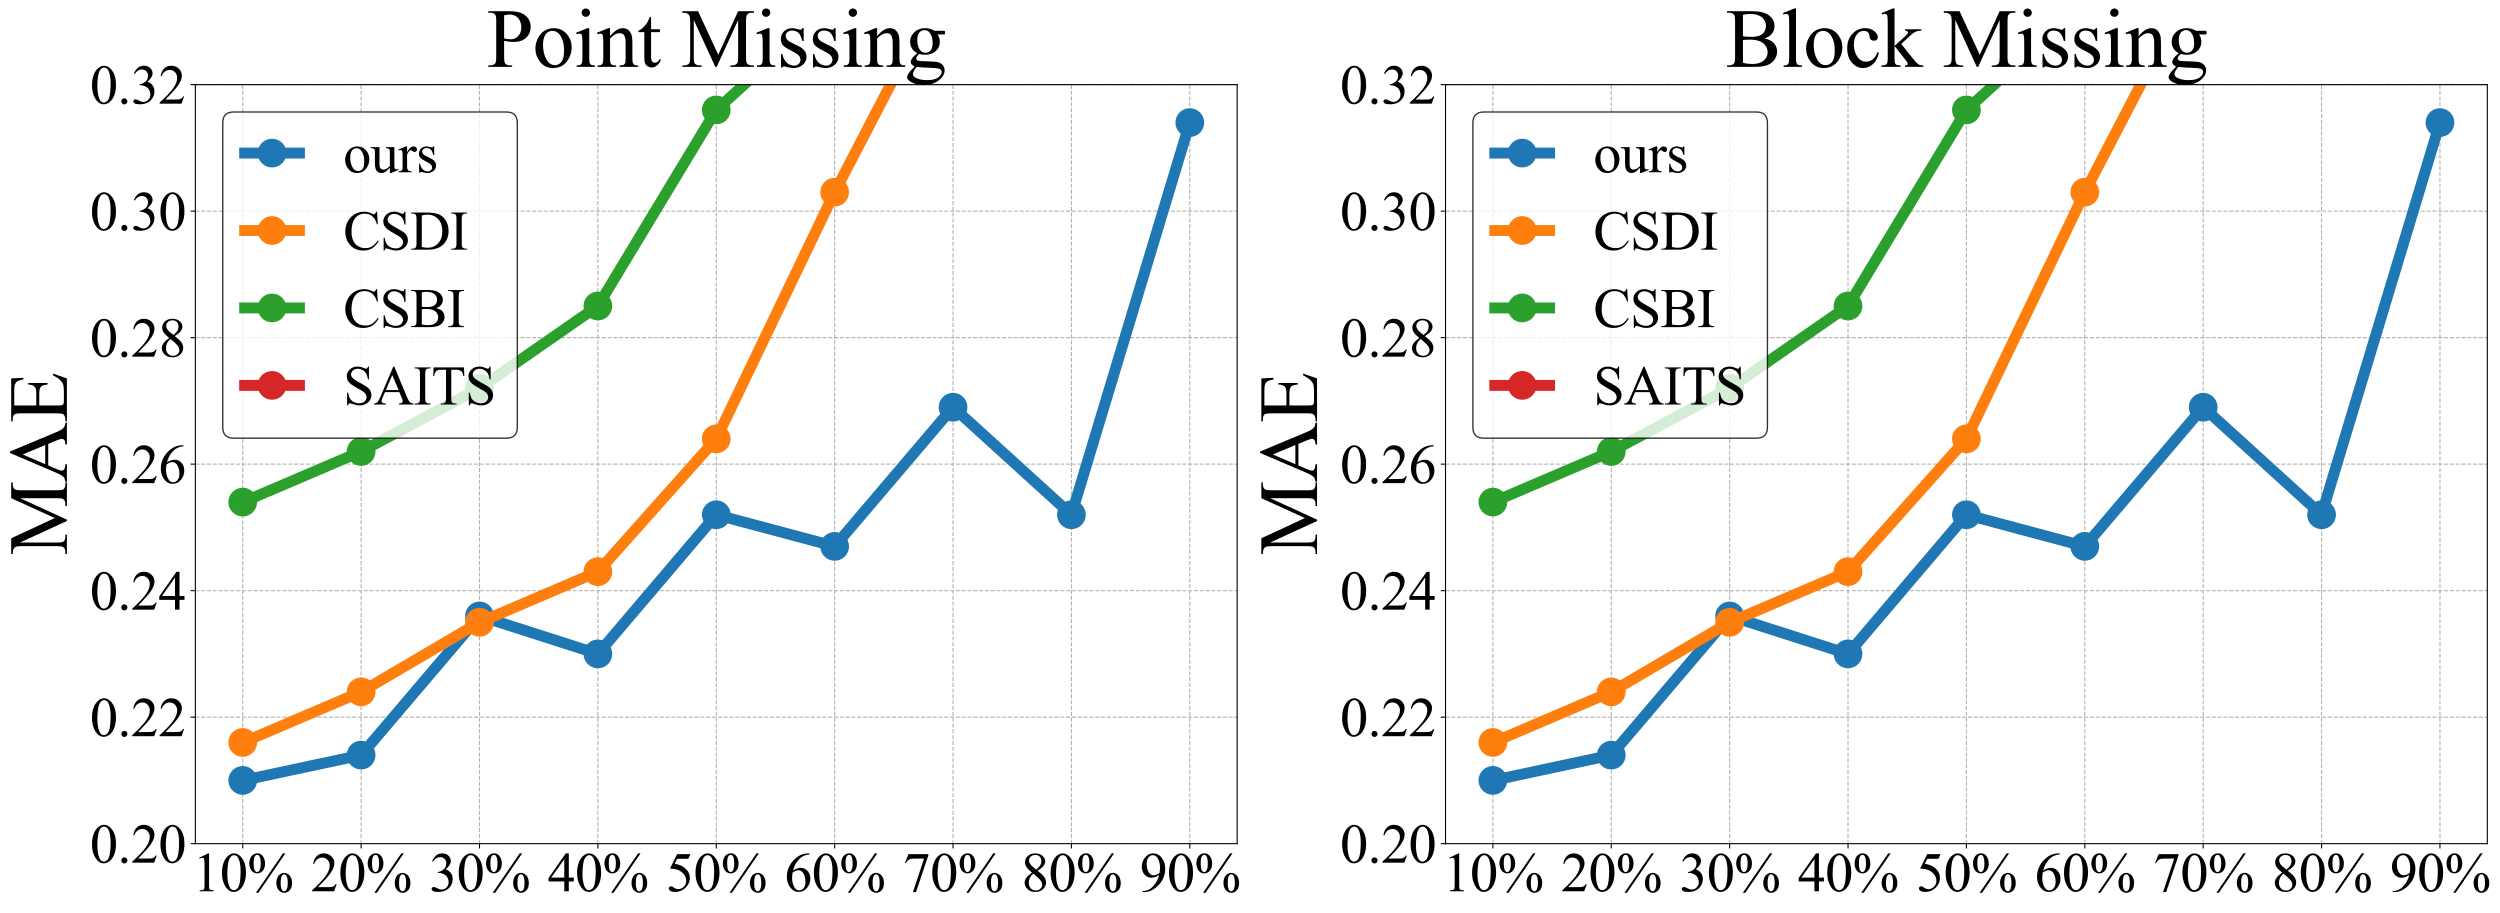 <?xml version="1.0" encoding="utf-8" standalone="no"?>
<!DOCTYPE svg PUBLIC "-//W3C//DTD SVG 1.1//EN"
  "http://www.w3.org/Graphics/SVG/1.1/DTD/svg11.dtd">
<svg xmlns:xlink="http://www.w3.org/1999/xlink" width="1825.969pt" height="666.741pt" viewBox="0 0 1825.969 666.741" xmlns="http://www.w3.org/2000/svg" version="1.1">
 <defs>
  <style type="text/css">*{stroke-linejoin: round; stroke-linecap: butt}</style>
 </defs>
 <g id="figure_1">
  <g id="patch_1">
   <path d="M 0 666.741 
L 1825.969 666.741 
L 1825.969 0 
L 0 0 
z
" style="fill: #ffffff"/>
  </g>
  <g id="axes_1">
   <g id="patch_2">
    <path d="M 142.697 616.209 
L 903.606 616.209 
L 903.606 61.809 
L 142.697 61.809 
z
" style="fill: #ffffff"/>
   </g>
   <g id="matplotlib.axis_1">
    <g id="xtick_1">
     <g id="line2d_1">
      <path d="M 177.284 616.209 
L 177.284 61.809 
" clip-path="url(#p46c9b3f9d5)" style="fill: none; stroke-dasharray: 2.96,1.28; stroke-dashoffset: 0; stroke: #b0b0b0; stroke-width: 0.8"/>
     </g>
     <g id="line2d_2">
      <defs>
       <path id="m13b28d77ae" d="M 0 0 
L 0 3.5 
" style="stroke: #000000; stroke-width: 0.8"/>
      </defs>
      <g>
       <use xlink:href="#m13b28d77ae" x="177.284" y="616.209" style="stroke: #000000; stroke-width: 0.8"/>
      </g>
     </g>
     <g id="text_1">
      <!-- 10% -->
      <g transform="translate(140.624 650.984) scale(0.4 -0.4)">
       <defs>
        <path id="TimesNewRomanPSMT-31" d="M 750 3822 
L 1781 4325 
L 1884 4325 
L 1884 747 
Q 1884 391 1914 303 
Q 1944 216 2037 169 
Q 2131 122 2419 116 
L 2419 0 
L 825 0 
L 825 116 
Q 1125 122 1212 167 
Q 1300 213 1334 289 
Q 1369 366 1369 747 
L 1369 3034 
Q 1369 3497 1338 3628 
Q 1316 3728 1258 3775 
Q 1200 3822 1119 3822 
Q 1003 3822 797 3725 
L 750 3822 
z
" transform="scale(0.016)"/>
        <path id="TimesNewRomanPSMT-30" d="M 231 2094 
Q 231 2819 450 3342 
Q 669 3866 1031 4122 
Q 1313 4325 1613 4325 
Q 2100 4325 2488 3828 
Q 2972 3213 2972 2159 
Q 2972 1422 2759 906 
Q 2547 391 2217 158 
Q 1888 -75 1581 -75 
Q 975 -75 572 641 
Q 231 1244 231 2094 
z
M 844 2016 
Q 844 1141 1059 588 
Q 1238 122 1591 122 
Q 1759 122 1940 273 
Q 2122 425 2216 781 
Q 2359 1319 2359 2297 
Q 2359 3022 2209 3506 
Q 2097 3866 1919 4016 
Q 1791 4119 1609 4119 
Q 1397 4119 1231 3928 
Q 1006 3669 925 3112 
Q 844 2556 844 2016 
z
" transform="scale(0.016)"/>
        <path id="TimesNewRomanPSMT-25" d="M 4350 4334 
L 1263 -175 
L 984 -175 
L 4072 4334 
L 4350 4334 
z
M 1138 4334 
Q 1559 4334 1792 3984 
Q 2025 3634 2025 3181 
Q 2025 2638 1762 2341 
Q 1500 2044 1131 2044 
Q 884 2044 678 2180 
Q 472 2316 348 2584 
Q 225 2853 225 3181 
Q 225 3509 350 3786 
Q 475 4063 692 4198 
Q 909 4334 1138 4334 
z
M 1128 4159 
Q 969 4159 845 3971 
Q 722 3784 722 3184 
Q 722 2750 791 2522 
Q 844 2350 956 2256 
Q 1022 2200 1119 2200 
Q 1269 2200 1375 2363 
Q 1531 2603 1531 3166 
Q 1531 3759 1378 4000 
Q 1278 4159 1128 4159 
z
M 4206 2103 
Q 4428 2103 4648 1962 
Q 4869 1822 4989 1553 
Q 5109 1284 5109 963 
Q 5109 409 4843 117 
Q 4578 -175 4216 -175 
Q 3988 -175 3773 -34 
Q 3559 106 3436 367 
Q 3313 628 3313 963 
Q 3313 1291 3436 1562 
Q 3559 1834 3773 1968 
Q 3988 2103 4206 2103 
z
M 4209 1938 
Q 4059 1938 3950 1769 
Q 3809 1550 3809 941 
Q 3809 381 3953 159 
Q 4059 0 4209 0 
Q 4353 0 4466 172 
Q 4616 400 4616 956 
Q 4616 1544 4466 1778 
Q 4363 1938 4209 1938 
z
" transform="scale(0.016)"/>
       </defs>
       <use xlink:href="#TimesNewRomanPSMT-31"/>
       <use xlink:href="#TimesNewRomanPSMT-30" x="50"/>
       <use xlink:href="#TimesNewRomanPSMT-25" x="100"/>
      </g>
     </g>
    </g>
    <g id="xtick_2">
     <g id="line2d_3">
      <path d="M 263.751 616.209 
L 263.751 61.809 
" clip-path="url(#p46c9b3f9d5)" style="fill: none; stroke-dasharray: 2.96,1.28; stroke-dashoffset: 0; stroke: #b0b0b0; stroke-width: 0.8"/>
     </g>
     <g id="line2d_4">
      <g>
       <use xlink:href="#m13b28d77ae" x="263.751" y="616.209" style="stroke: #000000; stroke-width: 0.8"/>
      </g>
     </g>
     <g id="text_2">
      <!-- 20% -->
      <g transform="translate(227.091 650.984) scale(0.4 -0.4)">
       <defs>
        <path id="TimesNewRomanPSMT-32" d="M 2934 816 
L 2638 0 
L 138 0 
L 138 116 
Q 1241 1122 1691 1759 
Q 2141 2397 2141 2925 
Q 2141 3328 1894 3587 
Q 1647 3847 1303 3847 
Q 991 3847 742 3664 
Q 494 3481 375 3128 
L 259 3128 
Q 338 3706 661 4015 
Q 984 4325 1469 4325 
Q 1984 4325 2329 3994 
Q 2675 3663 2675 3213 
Q 2675 2891 2525 2569 
Q 2294 2063 1775 1497 
Q 997 647 803 472 
L 1909 472 
Q 2247 472 2383 497 
Q 2519 522 2628 598 
Q 2738 675 2819 816 
L 2934 816 
z
" transform="scale(0.016)"/>
       </defs>
       <use xlink:href="#TimesNewRomanPSMT-32"/>
       <use xlink:href="#TimesNewRomanPSMT-30" x="50"/>
       <use xlink:href="#TimesNewRomanPSMT-25" x="100"/>
      </g>
     </g>
    </g>
    <g id="xtick_3">
     <g id="line2d_5">
      <path d="M 350.218 616.209 
L 350.218 61.809 
" clip-path="url(#p46c9b3f9d5)" style="fill: none; stroke-dasharray: 2.96,1.28; stroke-dashoffset: 0; stroke: #b0b0b0; stroke-width: 0.8"/>
     </g>
     <g id="line2d_6">
      <g>
       <use xlink:href="#m13b28d77ae" x="350.218" y="616.209" style="stroke: #000000; stroke-width: 0.8"/>
      </g>
     </g>
     <g id="text_3">
      <!-- 30% -->
      <g transform="translate(313.558 650.984) scale(0.4 -0.4)">
       <defs>
        <path id="TimesNewRomanPSMT-33" d="M 325 3431 
Q 506 3859 782 4092 
Q 1059 4325 1472 4325 
Q 1981 4325 2253 3994 
Q 2459 3747 2459 3466 
Q 2459 3003 1878 2509 
Q 2269 2356 2469 2072 
Q 2669 1788 2669 1403 
Q 2669 853 2319 450 
Q 1863 -75 997 -75 
Q 569 -75 414 31 
Q 259 138 259 259 
Q 259 350 332 419 
Q 406 488 509 488 
Q 588 488 669 463 
Q 722 447 909 348 
Q 1097 250 1169 231 
Q 1284 197 1416 197 
Q 1734 197 1970 444 
Q 2206 691 2206 1028 
Q 2206 1275 2097 1509 
Q 2016 1684 1919 1775 
Q 1784 1900 1550 2001 
Q 1316 2103 1072 2103 
L 972 2103 
L 972 2197 
Q 1219 2228 1467 2375 
Q 1716 2522 1828 2728 
Q 1941 2934 1941 3181 
Q 1941 3503 1739 3701 
Q 1538 3900 1238 3900 
Q 753 3900 428 3381 
L 325 3431 
z
" transform="scale(0.016)"/>
       </defs>
       <use xlink:href="#TimesNewRomanPSMT-33"/>
       <use xlink:href="#TimesNewRomanPSMT-30" x="50"/>
       <use xlink:href="#TimesNewRomanPSMT-25" x="100"/>
      </g>
     </g>
    </g>
    <g id="xtick_4">
     <g id="line2d_7">
      <path d="M 436.684 616.209 
L 436.684 61.809 
" clip-path="url(#p46c9b3f9d5)" style="fill: none; stroke-dasharray: 2.96,1.28; stroke-dashoffset: 0; stroke: #b0b0b0; stroke-width: 0.8"/>
     </g>
     <g id="line2d_8">
      <g>
       <use xlink:href="#m13b28d77ae" x="436.684" y="616.209" style="stroke: #000000; stroke-width: 0.8"/>
      </g>
     </g>
     <g id="text_4">
      <!-- 40% -->
      <g transform="translate(400.025 650.984) scale(0.4 -0.4)">
       <defs>
        <path id="TimesNewRomanPSMT-34" d="M 2978 1563 
L 2978 1119 
L 2409 1119 
L 2409 0 
L 1894 0 
L 1894 1119 
L 100 1119 
L 100 1519 
L 2066 4325 
L 2409 4325 
L 2409 1563 
L 2978 1563 
z
M 1894 1563 
L 1894 3666 
L 406 1563 
L 1894 1563 
z
" transform="scale(0.016)"/>
       </defs>
       <use xlink:href="#TimesNewRomanPSMT-34"/>
       <use xlink:href="#TimesNewRomanPSMT-30" x="50"/>
       <use xlink:href="#TimesNewRomanPSMT-25" x="100"/>
      </g>
     </g>
    </g>
    <g id="xtick_5">
     <g id="line2d_9">
      <path d="M 523.151 616.209 
L 523.151 61.809 
" clip-path="url(#p46c9b3f9d5)" style="fill: none; stroke-dasharray: 2.96,1.28; stroke-dashoffset: 0; stroke: #b0b0b0; stroke-width: 0.8"/>
     </g>
     <g id="line2d_10">
      <g>
       <use xlink:href="#m13b28d77ae" x="523.151" y="616.209" style="stroke: #000000; stroke-width: 0.8"/>
      </g>
     </g>
     <g id="text_5">
      <!-- 50% -->
      <g transform="translate(486.492 650.984) scale(0.4 -0.4)">
       <defs>
        <path id="TimesNewRomanPSMT-35" d="M 2778 4238 
L 2534 3706 
L 1259 3706 
L 981 3138 
Q 1809 3016 2294 2522 
Q 2709 2097 2709 1522 
Q 2709 1188 2573 903 
Q 2438 619 2231 419 
Q 2025 219 1772 97 
Q 1413 -75 1034 -75 
Q 653 -75 479 54 
Q 306 184 306 341 
Q 306 428 378 495 
Q 450 563 559 563 
Q 641 563 702 538 
Q 763 513 909 409 
Q 1144 247 1384 247 
Q 1750 247 2026 523 
Q 2303 800 2303 1197 
Q 2303 1581 2056 1914 
Q 1809 2247 1375 2428 
Q 1034 2569 447 2591 
L 1259 4238 
L 2778 4238 
z
" transform="scale(0.016)"/>
       </defs>
       <use xlink:href="#TimesNewRomanPSMT-35"/>
       <use xlink:href="#TimesNewRomanPSMT-30" x="50"/>
       <use xlink:href="#TimesNewRomanPSMT-25" x="100"/>
      </g>
     </g>
    </g>
    <g id="xtick_6">
     <g id="line2d_11">
      <path d="M 609.618 616.209 
L 609.618 61.809 
" clip-path="url(#p46c9b3f9d5)" style="fill: none; stroke-dasharray: 2.96,1.28; stroke-dashoffset: 0; stroke: #b0b0b0; stroke-width: 0.8"/>
     </g>
     <g id="line2d_12">
      <g>
       <use xlink:href="#m13b28d77ae" x="609.618" y="616.209" style="stroke: #000000; stroke-width: 0.8"/>
      </g>
     </g>
     <g id="text_6">
      <!-- 60% -->
      <g transform="translate(572.959 650.984) scale(0.4 -0.4)">
       <defs>
        <path id="TimesNewRomanPSMT-36" d="M 2869 4325 
L 2869 4209 
Q 2456 4169 2195 4045 
Q 1934 3922 1679 3669 
Q 1425 3416 1258 3105 
Q 1091 2794 978 2366 
Q 1428 2675 1881 2675 
Q 2316 2675 2634 2325 
Q 2953 1975 2953 1425 
Q 2953 894 2631 456 
Q 2244 -75 1606 -75 
Q 1172 -75 869 213 
Q 275 772 275 1663 
Q 275 2231 503 2743 
Q 731 3256 1154 3653 
Q 1578 4050 1965 4187 
Q 2353 4325 2688 4325 
L 2869 4325 
z
M 925 2138 
Q 869 1716 869 1456 
Q 869 1156 980 804 
Q 1091 453 1309 247 
Q 1469 100 1697 100 
Q 1969 100 2183 356 
Q 2397 613 2397 1088 
Q 2397 1622 2184 2012 
Q 1972 2403 1581 2403 
Q 1463 2403 1327 2353 
Q 1191 2303 925 2138 
z
" transform="scale(0.016)"/>
       </defs>
       <use xlink:href="#TimesNewRomanPSMT-36"/>
       <use xlink:href="#TimesNewRomanPSMT-30" x="50"/>
       <use xlink:href="#TimesNewRomanPSMT-25" x="100"/>
      </g>
     </g>
    </g>
    <g id="xtick_7">
     <g id="line2d_13">
      <path d="M 696.085 616.209 
L 696.085 61.809 
" clip-path="url(#p46c9b3f9d5)" style="fill: none; stroke-dasharray: 2.96,1.28; stroke-dashoffset: 0; stroke: #b0b0b0; stroke-width: 0.8"/>
     </g>
     <g id="line2d_14">
      <g>
       <use xlink:href="#m13b28d77ae" x="696.085" y="616.209" style="stroke: #000000; stroke-width: 0.8"/>
      </g>
     </g>
     <g id="text_7">
      <!-- 70% -->
      <g transform="translate(659.426 650.984) scale(0.4 -0.4)">
       <defs>
        <path id="TimesNewRomanPSMT-37" d="M 644 4238 
L 2916 4238 
L 2916 4119 
L 1503 -88 
L 1153 -88 
L 2419 3728 
L 1253 3728 
Q 900 3728 750 3644 
Q 488 3500 328 3200 
L 238 3234 
L 644 4238 
z
" transform="scale(0.016)"/>
       </defs>
       <use xlink:href="#TimesNewRomanPSMT-37"/>
       <use xlink:href="#TimesNewRomanPSMT-30" x="50"/>
       <use xlink:href="#TimesNewRomanPSMT-25" x="100"/>
      </g>
     </g>
    </g>
    <g id="xtick_8">
     <g id="line2d_15">
      <path d="M 782.552 616.209 
L 782.552 61.809 
" clip-path="url(#p46c9b3f9d5)" style="fill: none; stroke-dasharray: 2.96,1.28; stroke-dashoffset: 0; stroke: #b0b0b0; stroke-width: 0.8"/>
     </g>
     <g id="line2d_16">
      <g>
       <use xlink:href="#m13b28d77ae" x="782.552" y="616.209" style="stroke: #000000; stroke-width: 0.8"/>
      </g>
     </g>
     <g id="text_8">
      <!-- 80% -->
      <g transform="translate(745.893 650.984) scale(0.4 -0.4)">
       <defs>
        <path id="TimesNewRomanPSMT-38" d="M 1228 2134 
Q 725 2547 579 2797 
Q 434 3047 434 3316 
Q 434 3728 753 4026 
Q 1072 4325 1600 4325 
Q 2113 4325 2425 4047 
Q 2738 3769 2738 3413 
Q 2738 3175 2569 2928 
Q 2400 2681 1866 2347 
Q 2416 1922 2594 1678 
Q 2831 1359 2831 1006 
Q 2831 559 2490 242 
Q 2150 -75 1597 -75 
Q 994 -75 656 303 
Q 388 606 388 966 
Q 388 1247 577 1523 
Q 766 1800 1228 2134 
z
M 1719 2469 
Q 2094 2806 2194 3001 
Q 2294 3197 2294 3444 
Q 2294 3772 2109 3958 
Q 1925 4144 1606 4144 
Q 1288 4144 1088 3959 
Q 888 3775 888 3528 
Q 888 3366 970 3203 
Q 1053 3041 1206 2894 
L 1719 2469 
z
M 1375 2016 
Q 1116 1797 991 1539 
Q 866 1281 866 981 
Q 866 578 1086 336 
Q 1306 94 1647 94 
Q 1984 94 2187 284 
Q 2391 475 2391 747 
Q 2391 972 2272 1150 
Q 2050 1481 1375 2016 
z
" transform="scale(0.016)"/>
       </defs>
       <use xlink:href="#TimesNewRomanPSMT-38"/>
       <use xlink:href="#TimesNewRomanPSMT-30" x="50"/>
       <use xlink:href="#TimesNewRomanPSMT-25" x="100"/>
      </g>
     </g>
    </g>
    <g id="xtick_9">
     <g id="line2d_17">
      <path d="M 869.019 616.209 
L 869.019 61.809 
" clip-path="url(#p46c9b3f9d5)" style="fill: none; stroke-dasharray: 2.96,1.28; stroke-dashoffset: 0; stroke: #b0b0b0; stroke-width: 0.8"/>
     </g>
     <g id="line2d_18">
      <g>
       <use xlink:href="#m13b28d77ae" x="869.019" y="616.209" style="stroke: #000000; stroke-width: 0.8"/>
      </g>
     </g>
     <g id="text_9">
      <!-- 90% -->
      <g transform="translate(832.36 650.984) scale(0.4 -0.4)">
       <defs>
        <path id="TimesNewRomanPSMT-39" d="M 338 -88 
L 338 28 
Q 744 34 1094 217 
Q 1444 400 1770 856 
Q 2097 1313 2225 1859 
Q 1734 1544 1338 1544 
Q 891 1544 572 1889 
Q 253 2234 253 2806 
Q 253 3363 572 3797 
Q 956 4325 1575 4325 
Q 2097 4325 2469 3894 
Q 2925 3359 2925 2575 
Q 2925 1869 2578 1258 
Q 2231 647 1613 244 
Q 1109 -88 516 -88 
L 338 -88 
z
M 2275 2091 
Q 2331 2497 2331 2741 
Q 2331 3044 2228 3395 
Q 2125 3747 1936 3934 
Q 1747 4122 1506 4122 
Q 1228 4122 1018 3872 
Q 809 3622 809 3128 
Q 809 2469 1088 2097 
Q 1291 1828 1588 1828 
Q 1731 1828 1928 1897 
Q 2125 1966 2275 2091 
z
" transform="scale(0.016)"/>
       </defs>
       <use xlink:href="#TimesNewRomanPSMT-39"/>
       <use xlink:href="#TimesNewRomanPSMT-30" x="50"/>
       <use xlink:href="#TimesNewRomanPSMT-25" x="100"/>
      </g>
     </g>
    </g>
   </g>
   <g id="matplotlib.axis_2">
    <g id="ytick_1">
     <g id="line2d_19">
      <path d="M 142.697 616.209 
L 903.606 616.209 
" clip-path="url(#p46c9b3f9d5)" style="fill: none; stroke-dasharray: 2.96,1.28; stroke-dashoffset: 0; stroke: #b0b0b0; stroke-width: 0.8"/>
     </g>
     <g id="line2d_20">
      <defs>
       <path id="mc56adf69da" d="M 0 0 
L -3.5 0 
" style="stroke: #000000; stroke-width: 0.8"/>
      </defs>
      <g>
       <use xlink:href="#mc56adf69da" x="142.697" y="616.209" style="stroke: #000000; stroke-width: 0.8"/>
      </g>
     </g>
     <g id="text_10">
      <!-- 0.20 -->
      <g transform="translate(65.697 630.097) scale(0.4 -0.4)">
       <defs>
        <path id="TimesNewRomanPSMT-2e" d="M 800 606 
Q 947 606 1047 504 
Q 1147 403 1147 259 
Q 1147 116 1045 14 
Q 944 -88 800 -88 
Q 656 -88 554 14 
Q 453 116 453 259 
Q 453 406 554 506 
Q 656 606 800 606 
z
" transform="scale(0.016)"/>
       </defs>
       <use xlink:href="#TimesNewRomanPSMT-30"/>
       <use xlink:href="#TimesNewRomanPSMT-2e" x="50"/>
       <use xlink:href="#TimesNewRomanPSMT-32" x="75"/>
       <use xlink:href="#TimesNewRomanPSMT-30" x="125"/>
      </g>
     </g>
    </g>
    <g id="ytick_2">
     <g id="line2d_21">
      <path d="M 142.697 523.809 
L 903.606 523.809 
" clip-path="url(#p46c9b3f9d5)" style="fill: none; stroke-dasharray: 2.96,1.28; stroke-dashoffset: 0; stroke: #b0b0b0; stroke-width: 0.8"/>
     </g>
     <g id="line2d_22">
      <g>
       <use xlink:href="#mc56adf69da" x="142.697" y="523.809" style="stroke: #000000; stroke-width: 0.8"/>
      </g>
     </g>
     <g id="text_11">
      <!-- 0.22 -->
      <g transform="translate(65.697 537.697) scale(0.4 -0.4)">
       <use xlink:href="#TimesNewRomanPSMT-30"/>
       <use xlink:href="#TimesNewRomanPSMT-2e" x="50"/>
       <use xlink:href="#TimesNewRomanPSMT-32" x="75"/>
       <use xlink:href="#TimesNewRomanPSMT-32" x="125"/>
      </g>
     </g>
    </g>
    <g id="ytick_3">
     <g id="line2d_23">
      <path d="M 142.697 431.409 
L 903.606 431.409 
" clip-path="url(#p46c9b3f9d5)" style="fill: none; stroke-dasharray: 2.96,1.28; stroke-dashoffset: 0; stroke: #b0b0b0; stroke-width: 0.8"/>
     </g>
     <g id="line2d_24">
      <g>
       <use xlink:href="#mc56adf69da" x="142.697" y="431.409" style="stroke: #000000; stroke-width: 0.8"/>
      </g>
     </g>
     <g id="text_12">
      <!-- 0.24 -->
      <g transform="translate(65.697 445.297) scale(0.4 -0.4)">
       <use xlink:href="#TimesNewRomanPSMT-30"/>
       <use xlink:href="#TimesNewRomanPSMT-2e" x="50"/>
       <use xlink:href="#TimesNewRomanPSMT-32" x="75"/>
       <use xlink:href="#TimesNewRomanPSMT-34" x="125"/>
      </g>
     </g>
    </g>
    <g id="ytick_4">
     <g id="line2d_25">
      <path d="M 142.697 339.009 
L 903.606 339.009 
" clip-path="url(#p46c9b3f9d5)" style="fill: none; stroke-dasharray: 2.96,1.28; stroke-dashoffset: 0; stroke: #b0b0b0; stroke-width: 0.8"/>
     </g>
     <g id="line2d_26">
      <g>
       <use xlink:href="#mc56adf69da" x="142.697" y="339.009" style="stroke: #000000; stroke-width: 0.8"/>
      </g>
     </g>
     <g id="text_13">
      <!-- 0.26 -->
      <g transform="translate(65.697 352.897) scale(0.4 -0.4)">
       <use xlink:href="#TimesNewRomanPSMT-30"/>
       <use xlink:href="#TimesNewRomanPSMT-2e" x="50"/>
       <use xlink:href="#TimesNewRomanPSMT-32" x="75"/>
       <use xlink:href="#TimesNewRomanPSMT-36" x="125"/>
      </g>
     </g>
    </g>
    <g id="ytick_5">
     <g id="line2d_27">
      <path d="M 142.697 246.609 
L 903.606 246.609 
" clip-path="url(#p46c9b3f9d5)" style="fill: none; stroke-dasharray: 2.96,1.28; stroke-dashoffset: 0; stroke: #b0b0b0; stroke-width: 0.8"/>
     </g>
     <g id="line2d_28">
      <g>
       <use xlink:href="#mc56adf69da" x="142.697" y="246.609" style="stroke: #000000; stroke-width: 0.8"/>
      </g>
     </g>
     <g id="text_14">
      <!-- 0.28 -->
      <g transform="translate(65.697 260.497) scale(0.4 -0.4)">
       <use xlink:href="#TimesNewRomanPSMT-30"/>
       <use xlink:href="#TimesNewRomanPSMT-2e" x="50"/>
       <use xlink:href="#TimesNewRomanPSMT-32" x="75"/>
       <use xlink:href="#TimesNewRomanPSMT-38" x="125"/>
      </g>
     </g>
    </g>
    <g id="ytick_6">
     <g id="line2d_29">
      <path d="M 142.697 154.209 
L 903.606 154.209 
" clip-path="url(#p46c9b3f9d5)" style="fill: none; stroke-dasharray: 2.96,1.28; stroke-dashoffset: 0; stroke: #b0b0b0; stroke-width: 0.8"/>
     </g>
     <g id="line2d_30">
      <g>
       <use xlink:href="#mc56adf69da" x="142.697" y="154.209" style="stroke: #000000; stroke-width: 0.8"/>
      </g>
     </g>
     <g id="text_15">
      <!-- 0.30 -->
      <g transform="translate(65.697 168.097) scale(0.4 -0.4)">
       <use xlink:href="#TimesNewRomanPSMT-30"/>
       <use xlink:href="#TimesNewRomanPSMT-2e" x="50"/>
       <use xlink:href="#TimesNewRomanPSMT-33" x="75"/>
       <use xlink:href="#TimesNewRomanPSMT-30" x="125"/>
      </g>
     </g>
    </g>
    <g id="ytick_7">
     <g id="line2d_31">
      <path d="M 142.697 61.809 
L 903.606 61.809 
" clip-path="url(#p46c9b3f9d5)" style="fill: none; stroke-dasharray: 2.96,1.28; stroke-dashoffset: 0; stroke: #b0b0b0; stroke-width: 0.8"/>
     </g>
     <g id="line2d_32">
      <g>
       <use xlink:href="#mc56adf69da" x="142.697" y="61.809" style="stroke: #000000; stroke-width: 0.8"/>
      </g>
     </g>
     <g id="text_16">
      <!-- 0.32 -->
      <g transform="translate(65.697 75.697) scale(0.4 -0.4)">
       <use xlink:href="#TimesNewRomanPSMT-30"/>
       <use xlink:href="#TimesNewRomanPSMT-2e" x="50"/>
       <use xlink:href="#TimesNewRomanPSMT-33" x="75"/>
       <use xlink:href="#TimesNewRomanPSMT-32" x="125"/>
      </g>
     </g>
    </g>
    <g id="text_17">
     <!-- MAE -->
     <g transform="translate(48.862 405.675) rotate(-90) scale(0.6 -0.6)">
      <defs>
       <path id="TimesNewRomanPSMT-4d" d="M 2619 0 
L 981 3566 
L 981 734 
Q 981 344 1066 247 
Q 1181 116 1431 116 
L 1581 116 
L 1581 0 
L 106 0 
L 106 116 
L 256 116 
Q 525 116 638 278 
Q 706 378 706 734 
L 706 3503 
Q 706 3784 644 3909 
Q 600 4000 483 4061 
Q 366 4122 106 4122 
L 106 4238 
L 1306 4238 
L 2844 922 
L 4356 4238 
L 5556 4238 
L 5556 4122 
L 5409 4122 
Q 5138 4122 5025 3959 
Q 4956 3859 4956 3503 
L 4956 734 
Q 4956 344 5044 247 
Q 5159 116 5409 116 
L 5556 116 
L 5556 0 
L 3756 0 
L 3756 116 
L 3906 116 
Q 4178 116 4288 278 
Q 4356 378 4356 734 
L 4356 3566 
L 2722 0 
L 2619 0 
z
" transform="scale(0.016)"/>
       <path id="TimesNewRomanPSMT-41" d="M 2928 1419 
L 1288 1419 
L 1000 750 
Q 894 503 894 381 
Q 894 284 986 211 
Q 1078 138 1384 116 
L 1384 0 
L 50 0 
L 50 116 
Q 316 163 394 238 
Q 553 388 747 847 
L 2238 4334 
L 2347 4334 
L 3822 809 
Q 4000 384 4145 257 
Q 4291 131 4550 116 
L 4550 0 
L 2878 0 
L 2878 116 
Q 3131 128 3220 200 
Q 3309 272 3309 375 
Q 3309 513 3184 809 
L 2928 1419 
z
M 2841 1650 
L 2122 3363 
L 1384 1650 
L 2841 1650 
z
" transform="scale(0.016)"/>
       <path id="TimesNewRomanPSMT-45" d="M 1338 4006 
L 1338 2331 
L 2269 2331 
Q 2631 2331 2753 2441 
Q 2916 2584 2934 2947 
L 3050 2947 
L 3050 1472 
L 2934 1472 
Q 2891 1781 2847 1869 
Q 2791 1978 2662 2040 
Q 2534 2103 2269 2103 
L 1338 2103 
L 1338 706 
Q 1338 425 1363 364 
Q 1388 303 1450 267 
Q 1513 231 1688 231 
L 2406 231 
Q 2766 231 2928 281 
Q 3091 331 3241 478 
Q 3434 672 3638 1063 
L 3763 1063 
L 3397 0 
L 131 0 
L 131 116 
L 281 116 
Q 431 116 566 188 
Q 666 238 702 338 
Q 738 438 738 747 
L 738 3500 
Q 738 3903 656 3997 
Q 544 4122 281 4122 
L 131 4122 
L 131 4238 
L 3397 4238 
L 3444 3309 
L 3322 3309 
Q 3256 3644 3176 3769 
Q 3097 3894 2941 3959 
Q 2816 4006 2500 4006 
L 1338 4006 
z
" transform="scale(0.016)"/>
      </defs>
      <use xlink:href="#TimesNewRomanPSMT-4d"/>
      <use xlink:href="#TimesNewRomanPSMT-41" x="88.916"/>
      <use xlink:href="#TimesNewRomanPSMT-45" x="161.133"/>
     </g>
    </g>
   </g>
   <g id="line2d_33">
    <path d="M 177.284 570.009 
L 263.751 551.529 
L 350.218 449.889 
L 436.684 477.609 
L 523.151 375.969 
L 609.618 399.069 
L 696.085 297.429 
L 782.552 375.969 
L 869.019 89.529 
" clip-path="url(#p46c9b3f9d5)" style="fill: none; stroke: #1f77b4; stroke-width: 8; stroke-linecap: square"/>
    <defs>
     <path id="md1c2a19a63" d="M 0 10 
C 2.652 10 5.196 8.946 7.071 7.071 
C 8.946 5.196 10 2.652 10 0 
C 10 -2.652 8.946 -5.196 7.071 -7.071 
C 5.196 -8.946 2.652 -10 0 -10 
C -2.652 -10 -5.196 -8.946 -7.071 -7.071 
C -8.946 -5.196 -10 -2.652 -10 0 
C -10 2.652 -8.946 5.196 -7.071 7.071 
C -5.196 8.946 -2.652 10 0 10 
z
" style="stroke: #1f77b4"/>
    </defs>
    <g clip-path="url(#p46c9b3f9d5)">
     <use xlink:href="#md1c2a19a63" x="177.284" y="570.009" style="fill: #1f77b4; stroke: #1f77b4"/>
     <use xlink:href="#md1c2a19a63" x="263.751" y="551.529" style="fill: #1f77b4; stroke: #1f77b4"/>
     <use xlink:href="#md1c2a19a63" x="350.218" y="449.889" style="fill: #1f77b4; stroke: #1f77b4"/>
     <use xlink:href="#md1c2a19a63" x="436.684" y="477.609" style="fill: #1f77b4; stroke: #1f77b4"/>
     <use xlink:href="#md1c2a19a63" x="523.151" y="375.969" style="fill: #1f77b4; stroke: #1f77b4"/>
     <use xlink:href="#md1c2a19a63" x="609.618" y="399.069" style="fill: #1f77b4; stroke: #1f77b4"/>
     <use xlink:href="#md1c2a19a63" x="696.085" y="297.429" style="fill: #1f77b4; stroke: #1f77b4"/>
     <use xlink:href="#md1c2a19a63" x="782.552" y="375.969" style="fill: #1f77b4; stroke: #1f77b4"/>
     <use xlink:href="#md1c2a19a63" x="869.019" y="89.529" style="fill: #1f77b4; stroke: #1f77b4"/>
    </g>
   </g>
   <g id="line2d_34">
    <path d="M 177.284 542.289 
L 263.751 505.329 
L 350.218 454.509 
L 436.684 417.549 
L 523.151 320.529 
L 609.618 140.349 
L 683.104 -1 
" clip-path="url(#p46c9b3f9d5)" style="fill: none; stroke: #ff7f0e; stroke-width: 8; stroke-linecap: square"/>
    <defs>
     <path id="m5357578b47" d="M 0 10 
C 2.652 10 5.196 8.946 7.071 7.071 
C 8.946 5.196 10 2.652 10 0 
C 10 -2.652 8.946 -5.196 7.071 -7.071 
C 5.196 -8.946 2.652 -10 0 -10 
C -2.652 -10 -5.196 -8.946 -7.071 -7.071 
C -8.946 -5.196 -10 -2.652 -10 0 
C -10 2.652 -8.946 5.196 -7.071 7.071 
C -5.196 8.946 -2.652 10 0 10 
z
" style="stroke: #ff7f0e"/>
    </defs>
    <g clip-path="url(#p46c9b3f9d5)">
     <use xlink:href="#m5357578b47" x="177.284" y="542.289" style="fill: #ff7f0e; stroke: #ff7f0e"/>
     <use xlink:href="#m5357578b47" x="263.751" y="505.329" style="fill: #ff7f0e; stroke: #ff7f0e"/>
     <use xlink:href="#m5357578b47" x="350.218" y="454.509" style="fill: #ff7f0e; stroke: #ff7f0e"/>
     <use xlink:href="#m5357578b47" x="436.684" y="417.549" style="fill: #ff7f0e; stroke: #ff7f0e"/>
     <use xlink:href="#m5357578b47" x="523.151" y="320.529" style="fill: #ff7f0e; stroke: #ff7f0e"/>
     <use xlink:href="#m5357578b47" x="609.618" y="140.349" style="fill: #ff7f0e; stroke: #ff7f0e"/>
     <use xlink:href="#m5357578b47" x="683.104" y="-1" style="fill: #ff7f0e; stroke: #ff7f0e"/>
    </g>
   </g>
   <g id="line2d_35">
    <path d="M 177.284 366.729 
L 263.751 329.769 
L 350.218 283.569 
L 436.684 223.509 
L 523.151 80.289 
L 609.618 1.749 
L 610.448 -1 
" clip-path="url(#p46c9b3f9d5)" style="fill: none; stroke: #2ca02c; stroke-width: 8; stroke-linecap: square"/>
    <defs>
     <path id="m5688a47f70" d="M 0 10 
C 2.652 10 5.196 8.946 7.071 7.071 
C 8.946 5.196 10 2.652 10 0 
C 10 -2.652 8.946 -5.196 7.071 -7.071 
C 5.196 -8.946 2.652 -10 0 -10 
C -2.652 -10 -5.196 -8.946 -7.071 -7.071 
C -8.946 -5.196 -10 -2.652 -10 0 
C -10 2.652 -8.946 5.196 -7.071 7.071 
C -5.196 8.946 -2.652 10 0 10 
z
" style="stroke: #2ca02c"/>
    </defs>
    <g clip-path="url(#p46c9b3f9d5)">
     <use xlink:href="#m5688a47f70" x="177.284" y="366.729" style="fill: #2ca02c; stroke: #2ca02c"/>
     <use xlink:href="#m5688a47f70" x="263.751" y="329.769" style="fill: #2ca02c; stroke: #2ca02c"/>
     <use xlink:href="#m5688a47f70" x="350.218" y="283.569" style="fill: #2ca02c; stroke: #2ca02c"/>
     <use xlink:href="#m5688a47f70" x="436.684" y="223.509" style="fill: #2ca02c; stroke: #2ca02c"/>
     <use xlink:href="#m5688a47f70" x="523.151" y="80.289" style="fill: #2ca02c; stroke: #2ca02c"/>
     <use xlink:href="#m5688a47f70" x="609.618" y="1.749" style="fill: #2ca02c; stroke: #2ca02c"/>
     <use xlink:href="#m5688a47f70" x="610.448" y="-1" style="fill: #2ca02c; stroke: #2ca02c"/>
    </g>
   </g>
   <g id="line2d_36">
    <path clip-path="url(#p46c9b3f9d5)" style="fill: none; stroke: #d62728; stroke-width: 8; stroke-linecap: square"/>
    <defs>
     <path id="m572b108f47" d="M 0 10 
C 2.652 10 5.196 8.946 7.071 7.071 
C 8.946 5.196 10 2.652 10 0 
C 10 -2.652 8.946 -5.196 7.071 -7.071 
C 5.196 -8.946 2.652 -10 0 -10 
C -2.652 -10 -5.196 -8.946 -7.071 -7.071 
C -8.946 -5.196 -10 -2.652 -10 0 
C -10 2.652 -8.946 5.196 -7.071 7.071 
C -5.196 8.946 -2.652 10 0 10 
z
" style="stroke: #d62728"/>
    </defs>
    <g clip-path="url(#p46c9b3f9d5)"/>
   </g>
   <g id="patch_3">
    <path d="M 142.697 616.209 
L 142.697 61.809 
" style="fill: none; stroke: #000000; stroke-width: 0.8; stroke-linejoin: miter; stroke-linecap: square"/>
   </g>
   <g id="patch_4">
    <path d="M 903.606 616.209 
L 903.606 61.809 
" style="fill: none; stroke: #000000; stroke-width: 0.8; stroke-linejoin: miter; stroke-linecap: square"/>
   </g>
   <g id="patch_5">
    <path d="M 142.697 616.209 
L 903.606 616.209 
" style="fill: none; stroke: #000000; stroke-width: 0.8; stroke-linejoin: miter; stroke-linecap: square"/>
   </g>
   <g id="patch_6">
    <path d="M 142.697 61.809 
L 903.606 61.809 
" style="fill: none; stroke: #000000; stroke-width: 0.8; stroke-linejoin: miter; stroke-linecap: square"/>
   </g>
   <g id="text_18">
    <!-- Point Missing -->
    <g transform="translate(355.601 48.862) scale(0.6 -0.6)">
     <defs>
      <path id="TimesNewRomanPSMT-50" d="M 1313 1984 
L 1313 750 
Q 1313 350 1400 253 
Q 1519 116 1759 116 
L 1922 116 
L 1922 0 
L 106 0 
L 106 116 
L 266 116 
Q 534 116 650 291 
Q 713 388 713 750 
L 713 3488 
Q 713 3888 628 3984 
Q 506 4122 266 4122 
L 106 4122 
L 106 4238 
L 1659 4238 
Q 2228 4238 2556 4120 
Q 2884 4003 3109 3725 
Q 3334 3447 3334 3066 
Q 3334 2547 2992 2222 
Q 2650 1897 2025 1897 
Q 1872 1897 1694 1919 
Q 1516 1941 1313 1984 
z
M 1313 2163 
Q 1478 2131 1606 2115 
Q 1734 2100 1825 2100 
Q 2150 2100 2386 2351 
Q 2622 2603 2622 3003 
Q 2622 3278 2509 3514 
Q 2397 3750 2190 3867 
Q 1984 3984 1722 3984 
Q 1563 3984 1313 3925 
L 1313 2163 
z
" transform="scale(0.016)"/>
      <path id="TimesNewRomanPSMT-6f" d="M 1600 2947 
Q 2250 2947 2644 2453 
Q 2978 2031 2978 1484 
Q 2978 1100 2793 706 
Q 2609 313 2286 112 
Q 1963 -88 1566 -88 
Q 919 -88 538 428 
Q 216 863 216 1403 
Q 216 1797 411 2186 
Q 606 2575 925 2761 
Q 1244 2947 1600 2947 
z
M 1503 2744 
Q 1338 2744 1170 2645 
Q 1003 2547 900 2300 
Q 797 2053 797 1666 
Q 797 1041 1045 587 
Q 1294 134 1700 134 
Q 2003 134 2200 384 
Q 2397 634 2397 1244 
Q 2397 2006 2069 2444 
Q 1847 2744 1503 2744 
z
" transform="scale(0.016)"/>
      <path id="TimesNewRomanPSMT-69" d="M 928 4444 
Q 1059 4444 1151 4351 
Q 1244 4259 1244 4128 
Q 1244 3997 1151 3903 
Q 1059 3809 928 3809 
Q 797 3809 703 3903 
Q 609 3997 609 4128 
Q 609 4259 701 4351 
Q 794 4444 928 4444 
z
M 1188 2947 
L 1188 647 
Q 1188 378 1227 289 
Q 1266 200 1342 156 
Q 1419 113 1622 113 
L 1622 0 
L 231 0 
L 231 113 
Q 441 113 512 153 
Q 584 194 626 287 
Q 669 381 669 647 
L 669 1750 
Q 669 2216 641 2353 
Q 619 2453 572 2492 
Q 525 2531 444 2531 
Q 356 2531 231 2484 
L 188 2597 
L 1050 2947 
L 1188 2947 
z
" transform="scale(0.016)"/>
      <path id="TimesNewRomanPSMT-6e" d="M 1034 2341 
Q 1538 2947 1994 2947 
Q 2228 2947 2397 2830 
Q 2566 2713 2666 2444 
Q 2734 2256 2734 1869 
L 2734 647 
Q 2734 375 2778 278 
Q 2813 200 2889 156 
Q 2966 113 3172 113 
L 3172 0 
L 1756 0 
L 1756 113 
L 1816 113 
Q 2016 113 2095 173 
Q 2175 234 2206 353 
Q 2219 400 2219 647 
L 2219 1819 
Q 2219 2209 2117 2386 
Q 2016 2563 1775 2563 
Q 1403 2563 1034 2156 
L 1034 647 
Q 1034 356 1069 288 
Q 1113 197 1189 155 
Q 1266 113 1500 113 
L 1500 0 
L 84 0 
L 84 113 
L 147 113 
Q 366 113 442 223 
Q 519 334 519 647 
L 519 1709 
Q 519 2225 495 2337 
Q 472 2450 423 2490 
Q 375 2531 294 2531 
Q 206 2531 84 2484 
L 38 2597 
L 900 2947 
L 1034 2947 
L 1034 2341 
z
" transform="scale(0.016)"/>
      <path id="TimesNewRomanPSMT-74" d="M 1031 3803 
L 1031 2863 
L 1700 2863 
L 1700 2644 
L 1031 2644 
L 1031 788 
Q 1031 509 1111 412 
Q 1191 316 1316 316 
Q 1419 316 1516 380 
Q 1613 444 1666 569 
L 1788 569 
Q 1678 263 1478 108 
Q 1278 -47 1066 -47 
Q 922 -47 784 33 
Q 647 113 581 261 
Q 516 409 516 719 
L 516 2644 
L 63 2644 
L 63 2747 
Q 234 2816 414 2980 
Q 594 3144 734 3369 
Q 806 3488 934 3803 
L 1031 3803 
z
" transform="scale(0.016)"/>
      <path id="TimesNewRomanPSMT-20" transform="scale(0.016)"/>
      <path id="TimesNewRomanPSMT-73" d="M 2050 2947 
L 2050 1972 
L 1947 1972 
Q 1828 2431 1642 2597 
Q 1456 2763 1169 2763 
Q 950 2763 815 2647 
Q 681 2531 681 2391 
Q 681 2216 781 2091 
Q 878 1963 1175 1819 
L 1631 1597 
Q 2266 1288 2266 781 
Q 2266 391 1970 151 
Q 1675 -88 1309 -88 
Q 1047 -88 709 6 
Q 606 38 541 38 
Q 469 38 428 -44 
L 325 -44 
L 325 978 
L 428 978 
Q 516 541 762 319 
Q 1009 97 1316 97 
Q 1531 97 1667 223 
Q 1803 350 1803 528 
Q 1803 744 1651 891 
Q 1500 1038 1047 1263 
Q 594 1488 453 1669 
Q 313 1847 313 2119 
Q 313 2472 555 2709 
Q 797 2947 1181 2947 
Q 1350 2947 1591 2875 
Q 1750 2828 1803 2828 
Q 1853 2828 1881 2850 
Q 1909 2872 1947 2947 
L 2050 2947 
z
" transform="scale(0.016)"/>
      <path id="TimesNewRomanPSMT-67" d="M 966 1044 
Q 703 1172 562 1401 
Q 422 1631 422 1909 
Q 422 2334 742 2640 
Q 1063 2947 1563 2947 
Q 1972 2947 2272 2747 
L 2878 2747 
Q 3013 2747 3034 2739 
Q 3056 2731 3066 2713 
Q 3084 2684 3084 2613 
Q 3084 2531 3069 2500 
Q 3059 2484 3036 2475 
Q 3013 2466 2878 2466 
L 2506 2466 
Q 2681 2241 2681 1891 
Q 2681 1491 2375 1206 
Q 2069 922 1553 922 
Q 1341 922 1119 984 
Q 981 866 932 777 
Q 884 688 884 625 
Q 884 572 936 522 
Q 988 472 1138 450 
Q 1225 438 1575 428 
Q 2219 413 2409 384 
Q 2700 344 2873 169 
Q 3047 -6 3047 -263 
Q 3047 -616 2716 -925 
Q 2228 -1381 1444 -1381 
Q 841 -1381 425 -1109 
Q 191 -953 191 -784 
Q 191 -709 225 -634 
Q 278 -519 444 -313 
Q 466 -284 763 25 
Q 600 122 533 198 
Q 466 275 466 372 
Q 466 481 555 628 
Q 644 775 966 1044 
z
M 1509 2797 
Q 1278 2797 1122 2612 
Q 966 2428 966 2047 
Q 966 1553 1178 1281 
Q 1341 1075 1591 1075 
Q 1828 1075 1981 1253 
Q 2134 1431 2134 1813 
Q 2134 2309 1919 2591 
Q 1759 2797 1509 2797 
z
M 934 0 
Q 788 -159 713 -296 
Q 638 -434 638 -550 
Q 638 -700 819 -813 
Q 1131 -1006 1722 -1006 
Q 2284 -1006 2551 -807 
Q 2819 -609 2819 -384 
Q 2819 -222 2659 -153 
Q 2497 -84 2016 -72 
Q 1313 -53 934 0 
z
" transform="scale(0.016)"/>
     </defs>
     <use xlink:href="#TimesNewRomanPSMT-50"/>
     <use xlink:href="#TimesNewRomanPSMT-6f" x="55.615"/>
     <use xlink:href="#TimesNewRomanPSMT-69" x="105.615"/>
     <use xlink:href="#TimesNewRomanPSMT-6e" x="133.398"/>
     <use xlink:href="#TimesNewRomanPSMT-74" x="183.398"/>
     <use xlink:href="#TimesNewRomanPSMT-20" x="211.182"/>
     <use xlink:href="#TimesNewRomanPSMT-4d" x="236.182"/>
     <use xlink:href="#TimesNewRomanPSMT-69" x="325.098"/>
     <use xlink:href="#TimesNewRomanPSMT-73" x="352.881"/>
     <use xlink:href="#TimesNewRomanPSMT-73" x="391.797"/>
     <use xlink:href="#TimesNewRomanPSMT-69" x="430.713"/>
     <use xlink:href="#TimesNewRomanPSMT-6e" x="458.496"/>
     <use xlink:href="#TimesNewRomanPSMT-67" x="508.496"/>
    </g>
   </g>
   <g id="legend_1">
    <g id="patch_7">
     <path d="M 170.697 320.034 
L 369.822 320.034 
Q 377.822 320.034 377.822 312.034 
L 377.822 89.809 
Q 377.822 81.809 369.822 81.809 
L 170.697 81.809 
Q 162.697 81.809 162.697 89.809 
L 162.697 312.034 
Q 162.697 320.034 170.697 320.034 
z
" style="fill: #ffffff; opacity: 0.8; stroke: #000000; stroke-linejoin: miter"/>
    </g>
    <g id="line2d_37">
     <path d="M 178.697 111.809 
L 198.697 111.809 
L 218.697 111.809 
" style="fill: none; stroke: #1f77b4; stroke-width: 8; stroke-linecap: square"/>
     <g>
      <use xlink:href="#md1c2a19a63" x="198.697" y="111.809" style="fill: #1f77b4; stroke: #1f77b4"/>
     </g>
    </g>
    <g id="text_19">
     <!-- ours -->
     <g transform="translate(250.697 125.809) scale(0.4 -0.4)">
      <defs>
       <path id="TimesNewRomanPSMT-75" d="M 2709 2863 
L 2709 1128 
Q 2709 631 2732 520 
Q 2756 409 2807 365 
Q 2859 322 2928 322 
Q 3025 322 3147 375 
L 3191 266 
L 2334 -88 
L 2194 -88 
L 2194 519 
Q 1825 119 1631 15 
Q 1438 -88 1222 -88 
Q 981 -88 804 51 
Q 628 191 559 409 
Q 491 628 491 1028 
L 491 2306 
Q 491 2509 447 2587 
Q 403 2666 317 2708 
Q 231 2750 6 2747 
L 6 2863 
L 1009 2863 
L 1009 947 
Q 1009 547 1148 422 
Q 1288 297 1484 297 
Q 1619 297 1789 381 
Q 1959 466 2194 703 
L 2194 2325 
Q 2194 2569 2105 2655 
Q 2016 2741 1734 2747 
L 1734 2863 
L 2709 2863 
z
" transform="scale(0.016)"/>
       <path id="TimesNewRomanPSMT-72" d="M 1038 2947 
L 1038 2303 
Q 1397 2947 1775 2947 
Q 1947 2947 2059 2842 
Q 2172 2738 2172 2600 
Q 2172 2478 2090 2393 
Q 2009 2309 1897 2309 
Q 1788 2309 1652 2417 
Q 1516 2525 1450 2525 
Q 1394 2525 1328 2463 
Q 1188 2334 1038 2041 
L 1038 669 
Q 1038 431 1097 309 
Q 1138 225 1241 169 
Q 1344 113 1538 113 
L 1538 0 
L 72 0 
L 72 113 
Q 291 113 397 181 
Q 475 231 506 341 
Q 522 394 522 644 
L 522 1753 
Q 522 2253 501 2348 
Q 481 2444 426 2487 
Q 372 2531 291 2531 
Q 194 2531 72 2484 
L 41 2597 
L 906 2947 
L 1038 2947 
z
" transform="scale(0.016)"/>
      </defs>
      <use xlink:href="#TimesNewRomanPSMT-6f"/>
      <use xlink:href="#TimesNewRomanPSMT-75" x="50"/>
      <use xlink:href="#TimesNewRomanPSMT-72" x="100"/>
      <use xlink:href="#TimesNewRomanPSMT-73" x="133.301"/>
     </g>
    </g>
    <g id="line2d_38">
     <path d="M 178.697 168.366 
L 198.697 168.366 
L 218.697 168.366 
" style="fill: none; stroke: #ff7f0e; stroke-width: 8; stroke-linecap: square"/>
     <g>
      <use xlink:href="#m5357578b47" x="198.697" y="168.366" style="fill: #ff7f0e; stroke: #ff7f0e"/>
     </g>
    </g>
    <g id="text_20">
     <!-- CSDI -->
     <g transform="translate(250.697 182.366) scale(0.4 -0.4)">
      <defs>
       <path id="TimesNewRomanPSMT-43" d="M 3853 4334 
L 3950 2894 
L 3853 2894 
Q 3659 3541 3300 3825 
Q 2941 4109 2438 4109 
Q 2016 4109 1675 3895 
Q 1334 3681 1139 3212 
Q 944 2744 944 2047 
Q 944 1472 1128 1050 
Q 1313 628 1683 403 
Q 2053 178 2528 178 
Q 2941 178 3256 354 
Q 3572 531 3950 1056 
L 4047 994 
Q 3728 428 3303 165 
Q 2878 -97 2294 -97 
Q 1241 -97 663 684 
Q 231 1266 231 2053 
Q 231 2688 515 3219 
Q 800 3750 1298 4042 
Q 1797 4334 2388 4334 
Q 2847 4334 3294 4109 
Q 3425 4041 3481 4041 
Q 3566 4041 3628 4100 
Q 3709 4184 3744 4334 
L 3853 4334 
z
" transform="scale(0.016)"/>
       <path id="TimesNewRomanPSMT-53" d="M 2934 4334 
L 2934 2869 
L 2819 2869 
Q 2763 3291 2617 3541 
Q 2472 3791 2203 3937 
Q 1934 4084 1647 4084 
Q 1322 4084 1109 3886 
Q 897 3688 897 3434 
Q 897 3241 1031 3081 
Q 1225 2847 1953 2456 
Q 2547 2138 2764 1967 
Q 2981 1797 3098 1565 
Q 3216 1334 3216 1081 
Q 3216 600 2842 251 
Q 2469 -97 1881 -97 
Q 1697 -97 1534 -69 
Q 1438 -53 1133 45 
Q 828 144 747 144 
Q 669 144 623 97 
Q 578 50 556 -97 
L 441 -97 
L 441 1356 
L 556 1356 
Q 638 900 775 673 
Q 913 447 1195 297 
Q 1478 147 1816 147 
Q 2206 147 2432 353 
Q 2659 559 2659 841 
Q 2659 997 2573 1156 
Q 2488 1316 2306 1453 
Q 2184 1547 1640 1851 
Q 1097 2156 867 2337 
Q 638 2519 519 2737 
Q 400 2956 400 3219 
Q 400 3675 750 4004 
Q 1100 4334 1641 4334 
Q 1978 4334 2356 4169 
Q 2531 4091 2603 4091 
Q 2684 4091 2736 4139 
Q 2788 4188 2819 4334 
L 2934 4334 
z
" transform="scale(0.016)"/>
       <path id="TimesNewRomanPSMT-44" d="M 109 0 
L 109 116 
L 269 116 
Q 538 116 650 288 
Q 719 391 719 750 
L 719 3488 
Q 719 3884 631 3984 
Q 509 4122 269 4122 
L 109 4122 
L 109 4238 
L 1834 4238 
Q 2784 4238 3279 4022 
Q 3775 3806 4076 3303 
Q 4378 2800 4378 2141 
Q 4378 1256 3841 663 
Q 3238 0 2003 0 
L 109 0 
z
M 1319 306 
Q 1716 219 1984 219 
Q 2709 219 3187 728 
Q 3666 1238 3666 2109 
Q 3666 2988 3187 3494 
Q 2709 4000 1959 4000 
Q 1678 4000 1319 3909 
L 1319 306 
z
" transform="scale(0.016)"/>
       <path id="TimesNewRomanPSMT-49" d="M 1975 116 
L 1975 0 
L 159 0 
L 159 116 
L 309 116 
Q 572 116 691 269 
Q 766 369 766 750 
L 766 3488 
Q 766 3809 725 3913 
Q 694 3991 597 4047 
Q 459 4122 309 4122 
L 159 4122 
L 159 4238 
L 1975 4238 
L 1975 4122 
L 1822 4122 
Q 1563 4122 1444 3969 
Q 1366 3869 1366 3488 
L 1366 750 
Q 1366 428 1406 325 
Q 1438 247 1538 191 
Q 1672 116 1822 116 
L 1975 116 
z
" transform="scale(0.016)"/>
      </defs>
      <use xlink:href="#TimesNewRomanPSMT-43"/>
      <use xlink:href="#TimesNewRomanPSMT-53" x="66.699"/>
      <use xlink:href="#TimesNewRomanPSMT-44" x="122.314"/>
      <use xlink:href="#TimesNewRomanPSMT-49" x="194.531"/>
     </g>
    </g>
    <g id="line2d_39">
     <path d="M 178.697 224.922 
L 198.697 224.922 
L 218.697 224.922 
" style="fill: none; stroke: #2ca02c; stroke-width: 8; stroke-linecap: square"/>
     <g>
      <use xlink:href="#m5688a47f70" x="198.697" y="224.922" style="fill: #2ca02c; stroke: #2ca02c"/>
     </g>
    </g>
    <g id="text_21">
     <!-- CSBI -->
     <g transform="translate(250.697 238.922) scale(0.4 -0.4)">
      <defs>
       <path id="TimesNewRomanPSMT-42" d="M 2956 2163 
Q 3397 2069 3616 1863 
Q 3919 1575 3919 1159 
Q 3919 844 3719 555 
Q 3519 266 3170 133 
Q 2822 0 2106 0 
L 106 0 
L 106 116 
L 266 116 
Q 531 116 647 284 
Q 719 394 719 750 
L 719 3488 
Q 719 3881 628 3984 
Q 506 4122 266 4122 
L 106 4122 
L 106 4238 
L 1938 4238 
Q 2450 4238 2759 4163 
Q 3228 4050 3475 3764 
Q 3722 3478 3722 3106 
Q 3722 2788 3528 2536 
Q 3334 2284 2956 2163 
z
M 1319 2331 
Q 1434 2309 1582 2298 
Q 1731 2288 1909 2288 
Q 2366 2288 2595 2386 
Q 2825 2484 2947 2687 
Q 3069 2891 3069 3131 
Q 3069 3503 2766 3765 
Q 2463 4028 1881 4028 
Q 1569 4028 1319 3959 
L 1319 2331 
z
M 1319 306 
Q 1681 222 2034 222 
Q 2600 222 2897 476 
Q 3194 731 3194 1106 
Q 3194 1353 3059 1581 
Q 2925 1809 2622 1940 
Q 2319 2072 1872 2072 
Q 1678 2072 1540 2065 
Q 1403 2059 1319 2044 
L 1319 306 
z
" transform="scale(0.016)"/>
      </defs>
      <use xlink:href="#TimesNewRomanPSMT-43"/>
      <use xlink:href="#TimesNewRomanPSMT-53" x="66.699"/>
      <use xlink:href="#TimesNewRomanPSMT-42" x="122.314"/>
      <use xlink:href="#TimesNewRomanPSMT-49" x="189.014"/>
     </g>
    </g>
    <g id="line2d_40">
     <path d="M 178.697 281.478 
L 198.697 281.478 
L 218.697 281.478 
" style="fill: none; stroke: #d62728; stroke-width: 8; stroke-linecap: square"/>
     <g>
      <use xlink:href="#m572b108f47" x="198.697" y="281.478" style="fill: #d62728; stroke: #d62728"/>
     </g>
    </g>
    <g id="text_22">
     <!-- SAITS -->
     <g transform="translate(250.697 295.478) scale(0.4 -0.4)">
      <defs>
       <path id="TimesNewRomanPSMT-54" d="M 3703 4238 
L 3750 3244 
L 3631 3244 
Q 3597 3506 3538 3619 
Q 3441 3800 3280 3886 
Q 3119 3972 2856 3972 
L 2259 3972 
L 2259 734 
Q 2259 344 2344 247 
Q 2463 116 2709 116 
L 2856 116 
L 2856 0 
L 1059 0 
L 1059 116 
L 1209 116 
Q 1478 116 1591 278 
Q 1659 378 1659 734 
L 1659 3972 
L 1150 3972 
Q 853 3972 728 3928 
Q 566 3869 450 3700 
Q 334 3531 313 3244 
L 194 3244 
L 244 4238 
L 3703 4238 
z
" transform="scale(0.016)"/>
      </defs>
      <use xlink:href="#TimesNewRomanPSMT-53"/>
      <use xlink:href="#TimesNewRomanPSMT-41" x="55.615"/>
      <use xlink:href="#TimesNewRomanPSMT-49" x="127.832"/>
      <use xlink:href="#TimesNewRomanPSMT-54" x="161.133"/>
      <use xlink:href="#TimesNewRomanPSMT-53" x="222.217"/>
     </g>
    </g>
   </g>
  </g>
  <g id="axes_2">
   <g id="patch_8">
    <path d="M 1055.788 616.209 
L 1816.697 616.209 
L 1816.697 61.809 
L 1055.788 61.809 
z
" style="fill: #ffffff"/>
   </g>
   <g id="matplotlib.axis_3">
    <g id="xtick_10">
     <g id="line2d_41">
      <path d="M 1090.375 616.209 
L 1090.375 61.809 
" clip-path="url(#p069bd82cdd)" style="fill: none; stroke-dasharray: 2.96,1.28; stroke-dashoffset: 0; stroke: #b0b0b0; stroke-width: 0.8"/>
     </g>
     <g id="line2d_42">
      <g>
       <use xlink:href="#m13b28d77ae" x="1090.375" y="616.209" style="stroke: #000000; stroke-width: 0.8"/>
      </g>
     </g>
     <g id="text_23">
      <!-- 10% -->
      <g transform="translate(1053.715 650.984) scale(0.4 -0.4)">
       <use xlink:href="#TimesNewRomanPSMT-31"/>
       <use xlink:href="#TimesNewRomanPSMT-30" x="50"/>
       <use xlink:href="#TimesNewRomanPSMT-25" x="100"/>
      </g>
     </g>
    </g>
    <g id="xtick_11">
     <g id="line2d_43">
      <path d="M 1176.842 616.209 
L 1176.842 61.809 
" clip-path="url(#p069bd82cdd)" style="fill: none; stroke-dasharray: 2.96,1.28; stroke-dashoffset: 0; stroke: #b0b0b0; stroke-width: 0.8"/>
     </g>
     <g id="line2d_44">
      <g>
       <use xlink:href="#m13b28d77ae" x="1176.842" y="616.209" style="stroke: #000000; stroke-width: 0.8"/>
      </g>
     </g>
     <g id="text_24">
      <!-- 20% -->
      <g transform="translate(1140.182 650.984) scale(0.4 -0.4)">
       <use xlink:href="#TimesNewRomanPSMT-32"/>
       <use xlink:href="#TimesNewRomanPSMT-30" x="50"/>
       <use xlink:href="#TimesNewRomanPSMT-25" x="100"/>
      </g>
     </g>
    </g>
    <g id="xtick_12">
     <g id="line2d_45">
      <path d="M 1263.308 616.209 
L 1263.308 61.809 
" clip-path="url(#p069bd82cdd)" style="fill: none; stroke-dasharray: 2.96,1.28; stroke-dashoffset: 0; stroke: #b0b0b0; stroke-width: 0.8"/>
     </g>
     <g id="line2d_46">
      <g>
       <use xlink:href="#m13b28d77ae" x="1263.308" y="616.209" style="stroke: #000000; stroke-width: 0.8"/>
      </g>
     </g>
     <g id="text_25">
      <!-- 30% -->
      <g transform="translate(1226.649 650.984) scale(0.4 -0.4)">
       <use xlink:href="#TimesNewRomanPSMT-33"/>
       <use xlink:href="#TimesNewRomanPSMT-30" x="50"/>
       <use xlink:href="#TimesNewRomanPSMT-25" x="100"/>
      </g>
     </g>
    </g>
    <g id="xtick_13">
     <g id="line2d_47">
      <path d="M 1349.775 616.209 
L 1349.775 61.809 
" clip-path="url(#p069bd82cdd)" style="fill: none; stroke-dasharray: 2.96,1.28; stroke-dashoffset: 0; stroke: #b0b0b0; stroke-width: 0.8"/>
     </g>
     <g id="line2d_48">
      <g>
       <use xlink:href="#m13b28d77ae" x="1349.775" y="616.209" style="stroke: #000000; stroke-width: 0.8"/>
      </g>
     </g>
     <g id="text_26">
      <!-- 40% -->
      <g transform="translate(1313.116 650.984) scale(0.4 -0.4)">
       <use xlink:href="#TimesNewRomanPSMT-34"/>
       <use xlink:href="#TimesNewRomanPSMT-30" x="50"/>
       <use xlink:href="#TimesNewRomanPSMT-25" x="100"/>
      </g>
     </g>
    </g>
    <g id="xtick_14">
     <g id="line2d_49">
      <path d="M 1436.242 616.209 
L 1436.242 61.809 
" clip-path="url(#p069bd82cdd)" style="fill: none; stroke-dasharray: 2.96,1.28; stroke-dashoffset: 0; stroke: #b0b0b0; stroke-width: 0.8"/>
     </g>
     <g id="line2d_50">
      <g>
       <use xlink:href="#m13b28d77ae" x="1436.242" y="616.209" style="stroke: #000000; stroke-width: 0.8"/>
      </g>
     </g>
     <g id="text_27">
      <!-- 50% -->
      <g transform="translate(1399.583 650.984) scale(0.4 -0.4)">
       <use xlink:href="#TimesNewRomanPSMT-35"/>
       <use xlink:href="#TimesNewRomanPSMT-30" x="50"/>
       <use xlink:href="#TimesNewRomanPSMT-25" x="100"/>
      </g>
     </g>
    </g>
    <g id="xtick_15">
     <g id="line2d_51">
      <path d="M 1522.709 616.209 
L 1522.709 61.809 
" clip-path="url(#p069bd82cdd)" style="fill: none; stroke-dasharray: 2.96,1.28; stroke-dashoffset: 0; stroke: #b0b0b0; stroke-width: 0.8"/>
     </g>
     <g id="line2d_52">
      <g>
       <use xlink:href="#m13b28d77ae" x="1522.709" y="616.209" style="stroke: #000000; stroke-width: 0.8"/>
      </g>
     </g>
     <g id="text_28">
      <!-- 60% -->
      <g transform="translate(1486.05 650.984) scale(0.4 -0.4)">
       <use xlink:href="#TimesNewRomanPSMT-36"/>
       <use xlink:href="#TimesNewRomanPSMT-30" x="50"/>
       <use xlink:href="#TimesNewRomanPSMT-25" x="100"/>
      </g>
     </g>
    </g>
    <g id="xtick_16">
     <g id="line2d_53">
      <path d="M 1609.176 616.209 
L 1609.176 61.809 
" clip-path="url(#p069bd82cdd)" style="fill: none; stroke-dasharray: 2.96,1.28; stroke-dashoffset: 0; stroke: #b0b0b0; stroke-width: 0.8"/>
     </g>
     <g id="line2d_54">
      <g>
       <use xlink:href="#m13b28d77ae" x="1609.176" y="616.209" style="stroke: #000000; stroke-width: 0.8"/>
      </g>
     </g>
     <g id="text_29">
      <!-- 70% -->
      <g transform="translate(1572.517 650.984) scale(0.4 -0.4)">
       <use xlink:href="#TimesNewRomanPSMT-37"/>
       <use xlink:href="#TimesNewRomanPSMT-30" x="50"/>
       <use xlink:href="#TimesNewRomanPSMT-25" x="100"/>
      </g>
     </g>
    </g>
    <g id="xtick_17">
     <g id="line2d_55">
      <path d="M 1695.643 616.209 
L 1695.643 61.809 
" clip-path="url(#p069bd82cdd)" style="fill: none; stroke-dasharray: 2.96,1.28; stroke-dashoffset: 0; stroke: #b0b0b0; stroke-width: 0.8"/>
     </g>
     <g id="line2d_56">
      <g>
       <use xlink:href="#m13b28d77ae" x="1695.643" y="616.209" style="stroke: #000000; stroke-width: 0.8"/>
      </g>
     </g>
     <g id="text_30">
      <!-- 80% -->
      <g transform="translate(1658.984 650.984) scale(0.4 -0.4)">
       <use xlink:href="#TimesNewRomanPSMT-38"/>
       <use xlink:href="#TimesNewRomanPSMT-30" x="50"/>
       <use xlink:href="#TimesNewRomanPSMT-25" x="100"/>
      </g>
     </g>
    </g>
    <g id="xtick_18">
     <g id="line2d_57">
      <path d="M 1782.11 616.209 
L 1782.11 61.809 
" clip-path="url(#p069bd82cdd)" style="fill: none; stroke-dasharray: 2.96,1.28; stroke-dashoffset: 0; stroke: #b0b0b0; stroke-width: 0.8"/>
     </g>
     <g id="line2d_58">
      <g>
       <use xlink:href="#m13b28d77ae" x="1782.11" y="616.209" style="stroke: #000000; stroke-width: 0.8"/>
      </g>
     </g>
     <g id="text_31">
      <!-- 90% -->
      <g transform="translate(1745.451 650.984) scale(0.4 -0.4)">
       <use xlink:href="#TimesNewRomanPSMT-39"/>
       <use xlink:href="#TimesNewRomanPSMT-30" x="50"/>
       <use xlink:href="#TimesNewRomanPSMT-25" x="100"/>
      </g>
     </g>
    </g>
   </g>
   <g id="matplotlib.axis_4">
    <g id="ytick_8">
     <g id="line2d_59">
      <path d="M 1055.788 616.209 
L 1816.697 616.209 
" clip-path="url(#p069bd82cdd)" style="fill: none; stroke-dasharray: 2.96,1.28; stroke-dashoffset: 0; stroke: #b0b0b0; stroke-width: 0.8"/>
     </g>
     <g id="line2d_60">
      <g>
       <use xlink:href="#mc56adf69da" x="1055.788" y="616.209" style="stroke: #000000; stroke-width: 0.8"/>
      </g>
     </g>
     <g id="text_32">
      <!-- 0.20 -->
      <g transform="translate(978.788 630.097) scale(0.4 -0.4)">
       <use xlink:href="#TimesNewRomanPSMT-30"/>
       <use xlink:href="#TimesNewRomanPSMT-2e" x="50"/>
       <use xlink:href="#TimesNewRomanPSMT-32" x="75"/>
       <use xlink:href="#TimesNewRomanPSMT-30" x="125"/>
      </g>
     </g>
    </g>
    <g id="ytick_9">
     <g id="line2d_61">
      <path d="M 1055.788 523.809 
L 1816.697 523.809 
" clip-path="url(#p069bd82cdd)" style="fill: none; stroke-dasharray: 2.96,1.28; stroke-dashoffset: 0; stroke: #b0b0b0; stroke-width: 0.8"/>
     </g>
     <g id="line2d_62">
      <g>
       <use xlink:href="#mc56adf69da" x="1055.788" y="523.809" style="stroke: #000000; stroke-width: 0.8"/>
      </g>
     </g>
     <g id="text_33">
      <!-- 0.22 -->
      <g transform="translate(978.788 537.697) scale(0.4 -0.4)">
       <use xlink:href="#TimesNewRomanPSMT-30"/>
       <use xlink:href="#TimesNewRomanPSMT-2e" x="50"/>
       <use xlink:href="#TimesNewRomanPSMT-32" x="75"/>
       <use xlink:href="#TimesNewRomanPSMT-32" x="125"/>
      </g>
     </g>
    </g>
    <g id="ytick_10">
     <g id="line2d_63">
      <path d="M 1055.788 431.409 
L 1816.697 431.409 
" clip-path="url(#p069bd82cdd)" style="fill: none; stroke-dasharray: 2.96,1.28; stroke-dashoffset: 0; stroke: #b0b0b0; stroke-width: 0.8"/>
     </g>
     <g id="line2d_64">
      <g>
       <use xlink:href="#mc56adf69da" x="1055.788" y="431.409" style="stroke: #000000; stroke-width: 0.8"/>
      </g>
     </g>
     <g id="text_34">
      <!-- 0.24 -->
      <g transform="translate(978.788 445.297) scale(0.4 -0.4)">
       <use xlink:href="#TimesNewRomanPSMT-30"/>
       <use xlink:href="#TimesNewRomanPSMT-2e" x="50"/>
       <use xlink:href="#TimesNewRomanPSMT-32" x="75"/>
       <use xlink:href="#TimesNewRomanPSMT-34" x="125"/>
      </g>
     </g>
    </g>
    <g id="ytick_11">
     <g id="line2d_65">
      <path d="M 1055.788 339.009 
L 1816.697 339.009 
" clip-path="url(#p069bd82cdd)" style="fill: none; stroke-dasharray: 2.96,1.28; stroke-dashoffset: 0; stroke: #b0b0b0; stroke-width: 0.8"/>
     </g>
     <g id="line2d_66">
      <g>
       <use xlink:href="#mc56adf69da" x="1055.788" y="339.009" style="stroke: #000000; stroke-width: 0.8"/>
      </g>
     </g>
     <g id="text_35">
      <!-- 0.26 -->
      <g transform="translate(978.788 352.897) scale(0.4 -0.4)">
       <use xlink:href="#TimesNewRomanPSMT-30"/>
       <use xlink:href="#TimesNewRomanPSMT-2e" x="50"/>
       <use xlink:href="#TimesNewRomanPSMT-32" x="75"/>
       <use xlink:href="#TimesNewRomanPSMT-36" x="125"/>
      </g>
     </g>
    </g>
    <g id="ytick_12">
     <g id="line2d_67">
      <path d="M 1055.788 246.609 
L 1816.697 246.609 
" clip-path="url(#p069bd82cdd)" style="fill: none; stroke-dasharray: 2.96,1.28; stroke-dashoffset: 0; stroke: #b0b0b0; stroke-width: 0.8"/>
     </g>
     <g id="line2d_68">
      <g>
       <use xlink:href="#mc56adf69da" x="1055.788" y="246.609" style="stroke: #000000; stroke-width: 0.8"/>
      </g>
     </g>
     <g id="text_36">
      <!-- 0.28 -->
      <g transform="translate(978.788 260.497) scale(0.4 -0.4)">
       <use xlink:href="#TimesNewRomanPSMT-30"/>
       <use xlink:href="#TimesNewRomanPSMT-2e" x="50"/>
       <use xlink:href="#TimesNewRomanPSMT-32" x="75"/>
       <use xlink:href="#TimesNewRomanPSMT-38" x="125"/>
      </g>
     </g>
    </g>
    <g id="ytick_13">
     <g id="line2d_69">
      <path d="M 1055.788 154.209 
L 1816.697 154.209 
" clip-path="url(#p069bd82cdd)" style="fill: none; stroke-dasharray: 2.96,1.28; stroke-dashoffset: 0; stroke: #b0b0b0; stroke-width: 0.8"/>
     </g>
     <g id="line2d_70">
      <g>
       <use xlink:href="#mc56adf69da" x="1055.788" y="154.209" style="stroke: #000000; stroke-width: 0.8"/>
      </g>
     </g>
     <g id="text_37">
      <!-- 0.30 -->
      <g transform="translate(978.788 168.097) scale(0.4 -0.4)">
       <use xlink:href="#TimesNewRomanPSMT-30"/>
       <use xlink:href="#TimesNewRomanPSMT-2e" x="50"/>
       <use xlink:href="#TimesNewRomanPSMT-33" x="75"/>
       <use xlink:href="#TimesNewRomanPSMT-30" x="125"/>
      </g>
     </g>
    </g>
    <g id="ytick_14">
     <g id="line2d_71">
      <path d="M 1055.788 61.809 
L 1816.697 61.809 
" clip-path="url(#p069bd82cdd)" style="fill: none; stroke-dasharray: 2.96,1.28; stroke-dashoffset: 0; stroke: #b0b0b0; stroke-width: 0.8"/>
     </g>
     <g id="line2d_72">
      <g>
       <use xlink:href="#mc56adf69da" x="1055.788" y="61.809" style="stroke: #000000; stroke-width: 0.8"/>
      </g>
     </g>
     <g id="text_38">
      <!-- 0.32 -->
      <g transform="translate(978.788 75.697) scale(0.4 -0.4)">
       <use xlink:href="#TimesNewRomanPSMT-30"/>
       <use xlink:href="#TimesNewRomanPSMT-2e" x="50"/>
       <use xlink:href="#TimesNewRomanPSMT-33" x="75"/>
       <use xlink:href="#TimesNewRomanPSMT-32" x="125"/>
      </g>
     </g>
    </g>
    <g id="text_39">
     <!-- MAE -->
     <g transform="translate(961.953 405.675) rotate(-90) scale(0.6 -0.6)">
      <use xlink:href="#TimesNewRomanPSMT-4d"/>
      <use xlink:href="#TimesNewRomanPSMT-41" x="88.916"/>
      <use xlink:href="#TimesNewRomanPSMT-45" x="161.133"/>
     </g>
    </g>
   </g>
   <g id="line2d_73">
    <path d="M 1090.375 570.009 
L 1176.842 551.529 
L 1263.308 449.889 
L 1349.775 477.609 
L 1436.242 375.969 
L 1522.709 399.069 
L 1609.176 297.429 
L 1695.643 375.969 
L 1782.11 89.529 
" clip-path="url(#p069bd82cdd)" style="fill: none; stroke: #1f77b4; stroke-width: 8; stroke-linecap: square"/>
    <g clip-path="url(#p069bd82cdd)">
     <use xlink:href="#md1c2a19a63" x="1090.375" y="570.009" style="fill: #1f77b4; stroke: #1f77b4"/>
     <use xlink:href="#md1c2a19a63" x="1176.842" y="551.529" style="fill: #1f77b4; stroke: #1f77b4"/>
     <use xlink:href="#md1c2a19a63" x="1263.308" y="449.889" style="fill: #1f77b4; stroke: #1f77b4"/>
     <use xlink:href="#md1c2a19a63" x="1349.775" y="477.609" style="fill: #1f77b4; stroke: #1f77b4"/>
     <use xlink:href="#md1c2a19a63" x="1436.242" y="375.969" style="fill: #1f77b4; stroke: #1f77b4"/>
     <use xlink:href="#md1c2a19a63" x="1522.709" y="399.069" style="fill: #1f77b4; stroke: #1f77b4"/>
     <use xlink:href="#md1c2a19a63" x="1609.176" y="297.429" style="fill: #1f77b4; stroke: #1f77b4"/>
     <use xlink:href="#md1c2a19a63" x="1695.643" y="375.969" style="fill: #1f77b4; stroke: #1f77b4"/>
     <use xlink:href="#md1c2a19a63" x="1782.11" y="89.529" style="fill: #1f77b4; stroke: #1f77b4"/>
    </g>
   </g>
   <g id="line2d_74">
    <path d="M 1090.375 542.289 
L 1176.842 505.329 
L 1263.308 454.509 
L 1349.775 417.549 
L 1436.242 320.529 
L 1522.709 140.349 
L 1596.194 -1 
" clip-path="url(#p069bd82cdd)" style="fill: none; stroke: #ff7f0e; stroke-width: 8; stroke-linecap: square"/>
    <g clip-path="url(#p069bd82cdd)">
     <use xlink:href="#m5357578b47" x="1090.375" y="542.289" style="fill: #ff7f0e; stroke: #ff7f0e"/>
     <use xlink:href="#m5357578b47" x="1176.842" y="505.329" style="fill: #ff7f0e; stroke: #ff7f0e"/>
     <use xlink:href="#m5357578b47" x="1263.308" y="454.509" style="fill: #ff7f0e; stroke: #ff7f0e"/>
     <use xlink:href="#m5357578b47" x="1349.775" y="417.549" style="fill: #ff7f0e; stroke: #ff7f0e"/>
     <use xlink:href="#m5357578b47" x="1436.242" y="320.529" style="fill: #ff7f0e; stroke: #ff7f0e"/>
     <use xlink:href="#m5357578b47" x="1522.709" y="140.349" style="fill: #ff7f0e; stroke: #ff7f0e"/>
     <use xlink:href="#m5357578b47" x="1596.194" y="-1" style="fill: #ff7f0e; stroke: #ff7f0e"/>
    </g>
   </g>
   <g id="line2d_75">
    <path d="M 1090.375 366.729 
L 1176.842 329.769 
L 1263.308 283.569 
L 1349.775 223.509 
L 1436.242 80.289 
L 1522.709 1.749 
L 1523.539 -1 
" clip-path="url(#p069bd82cdd)" style="fill: none; stroke: #2ca02c; stroke-width: 8; stroke-linecap: square"/>
    <g clip-path="url(#p069bd82cdd)">
     <use xlink:href="#m5688a47f70" x="1090.375" y="366.729" style="fill: #2ca02c; stroke: #2ca02c"/>
     <use xlink:href="#m5688a47f70" x="1176.842" y="329.769" style="fill: #2ca02c; stroke: #2ca02c"/>
     <use xlink:href="#m5688a47f70" x="1263.308" y="283.569" style="fill: #2ca02c; stroke: #2ca02c"/>
     <use xlink:href="#m5688a47f70" x="1349.775" y="223.509" style="fill: #2ca02c; stroke: #2ca02c"/>
     <use xlink:href="#m5688a47f70" x="1436.242" y="80.289" style="fill: #2ca02c; stroke: #2ca02c"/>
     <use xlink:href="#m5688a47f70" x="1522.709" y="1.749" style="fill: #2ca02c; stroke: #2ca02c"/>
     <use xlink:href="#m5688a47f70" x="1523.539" y="-1" style="fill: #2ca02c; stroke: #2ca02c"/>
    </g>
   </g>
   <g id="line2d_76">
    <path clip-path="url(#p069bd82cdd)" style="fill: none; stroke: #d62728; stroke-width: 8; stroke-linecap: square"/>
    <g clip-path="url(#p069bd82cdd)"/>
   </g>
   <g id="patch_9">
    <path d="M 1055.788 616.209 
L 1055.788 61.809 
" style="fill: none; stroke: #000000; stroke-width: 0.8; stroke-linejoin: miter; stroke-linecap: square"/>
   </g>
   <g id="patch_10">
    <path d="M 1816.697 616.209 
L 1816.697 61.809 
" style="fill: none; stroke: #000000; stroke-width: 0.8; stroke-linejoin: miter; stroke-linecap: square"/>
   </g>
   <g id="patch_11">
    <path d="M 1055.788 616.209 
L 1816.697 616.209 
" style="fill: none; stroke: #000000; stroke-width: 0.8; stroke-linejoin: miter; stroke-linecap: square"/>
   </g>
   <g id="patch_12">
    <path d="M 1055.788 61.809 
L 1816.697 61.809 
" style="fill: none; stroke: #000000; stroke-width: 0.8; stroke-linejoin: miter; stroke-linecap: square"/>
   </g>
   <g id="text_40">
    <!-- Block Missing -->
    <g transform="translate(1260.381 48.862) scale(0.6 -0.6)">
     <defs>
      <path id="TimesNewRomanPSMT-6c" d="M 1184 4444 
L 1184 647 
Q 1184 378 1223 290 
Q 1263 203 1344 158 
Q 1425 113 1647 113 
L 1647 0 
L 244 0 
L 244 113 
Q 441 113 512 153 
Q 584 194 625 287 
Q 666 381 666 647 
L 666 3247 
Q 666 3731 644 3842 
Q 622 3953 573 3993 
Q 525 4034 450 4034 
Q 369 4034 244 3984 
L 191 4094 
L 1044 4444 
L 1184 4444 
z
" transform="scale(0.016)"/>
      <path id="TimesNewRomanPSMT-63" d="M 2631 1088 
Q 2516 522 2178 217 
Q 1841 -88 1431 -88 
Q 944 -88 581 321 
Q 219 731 219 1428 
Q 219 2103 620 2525 
Q 1022 2947 1584 2947 
Q 2006 2947 2278 2723 
Q 2550 2500 2550 2259 
Q 2550 2141 2473 2067 
Q 2397 1994 2259 1994 
Q 2075 1994 1981 2113 
Q 1928 2178 1911 2362 
Q 1894 2547 1784 2644 
Q 1675 2738 1481 2738 
Q 1169 2738 978 2506 
Q 725 2200 725 1697 
Q 725 1184 976 792 
Q 1228 400 1656 400 
Q 1963 400 2206 609 
Q 2378 753 2541 1131 
L 2631 1088 
z
" transform="scale(0.016)"/>
      <path id="TimesNewRomanPSMT-6b" d="M 1047 4444 
L 1047 1597 
L 1775 2259 
Q 2006 2472 2044 2528 
Q 2069 2566 2069 2603 
Q 2069 2666 2017 2711 
Q 1966 2756 1847 2763 
L 1847 2863 
L 3091 2863 
L 3091 2763 
Q 2834 2756 2664 2684 
Q 2494 2613 2291 2428 
L 1556 1750 
L 2291 822 
Q 2597 438 2703 334 
Q 2853 188 2966 144 
Q 3044 113 3238 113 
L 3238 0 
L 1847 0 
L 1847 113 
Q 1966 116 2008 148 
Q 2050 181 2050 241 
Q 2050 313 1925 472 
L 1047 1594 
L 1047 644 
Q 1047 366 1086 278 
Q 1125 191 1197 153 
Q 1269 116 1509 113 
L 1509 0 
L 53 0 
L 53 113 
Q 272 113 381 166 
Q 447 200 481 272 
Q 528 375 528 628 
L 528 3234 
Q 528 3731 506 3842 
Q 484 3953 434 3995 
Q 384 4038 303 4038 
Q 238 4038 106 3984 
L 53 4094 
L 903 4444 
L 1047 4444 
z
" transform="scale(0.016)"/>
     </defs>
     <use xlink:href="#TimesNewRomanPSMT-42"/>
     <use xlink:href="#TimesNewRomanPSMT-6c" x="66.699"/>
     <use xlink:href="#TimesNewRomanPSMT-6f" x="94.482"/>
     <use xlink:href="#TimesNewRomanPSMT-63" x="144.482"/>
     <use xlink:href="#TimesNewRomanPSMT-6b" x="188.867"/>
     <use xlink:href="#TimesNewRomanPSMT-20" x="238.867"/>
     <use xlink:href="#TimesNewRomanPSMT-4d" x="263.867"/>
     <use xlink:href="#TimesNewRomanPSMT-69" x="352.783"/>
     <use xlink:href="#TimesNewRomanPSMT-73" x="380.566"/>
     <use xlink:href="#TimesNewRomanPSMT-73" x="419.482"/>
     <use xlink:href="#TimesNewRomanPSMT-69" x="458.398"/>
     <use xlink:href="#TimesNewRomanPSMT-6e" x="486.182"/>
     <use xlink:href="#TimesNewRomanPSMT-67" x="536.182"/>
    </g>
   </g>
   <g id="legend_2">
    <g id="patch_13">
     <path d="M 1083.788 320.034 
L 1282.913 320.034 
Q 1290.913 320.034 1290.913 312.034 
L 1290.913 89.809 
Q 1290.913 81.809 1282.913 81.809 
L 1083.788 81.809 
Q 1075.788 81.809 1075.788 89.809 
L 1075.788 312.034 
Q 1075.788 320.034 1083.788 320.034 
z
" style="fill: #ffffff; opacity: 0.8; stroke: #000000; stroke-linejoin: miter"/>
    </g>
    <g id="line2d_77">
     <path d="M 1091.788 111.809 
L 1111.788 111.809 
L 1131.788 111.809 
" style="fill: none; stroke: #1f77b4; stroke-width: 8; stroke-linecap: square"/>
     <g>
      <use xlink:href="#md1c2a19a63" x="1111.788" y="111.809" style="fill: #1f77b4; stroke: #1f77b4"/>
     </g>
    </g>
    <g id="text_41">
     <!-- ours -->
     <g transform="translate(1163.788 125.809) scale(0.4 -0.4)">
      <use xlink:href="#TimesNewRomanPSMT-6f"/>
      <use xlink:href="#TimesNewRomanPSMT-75" x="50"/>
      <use xlink:href="#TimesNewRomanPSMT-72" x="100"/>
      <use xlink:href="#TimesNewRomanPSMT-73" x="133.301"/>
     </g>
    </g>
    <g id="line2d_78">
     <path d="M 1091.788 168.366 
L 1111.788 168.366 
L 1131.788 168.366 
" style="fill: none; stroke: #ff7f0e; stroke-width: 8; stroke-linecap: square"/>
     <g>
      <use xlink:href="#m5357578b47" x="1111.788" y="168.366" style="fill: #ff7f0e; stroke: #ff7f0e"/>
     </g>
    </g>
    <g id="text_42">
     <!-- CSDI -->
     <g transform="translate(1163.788 182.366) scale(0.4 -0.4)">
      <use xlink:href="#TimesNewRomanPSMT-43"/>
      <use xlink:href="#TimesNewRomanPSMT-53" x="66.699"/>
      <use xlink:href="#TimesNewRomanPSMT-44" x="122.314"/>
      <use xlink:href="#TimesNewRomanPSMT-49" x="194.531"/>
     </g>
    </g>
    <g id="line2d_79">
     <path d="M 1091.788 224.922 
L 1111.788 224.922 
L 1131.788 224.922 
" style="fill: none; stroke: #2ca02c; stroke-width: 8; stroke-linecap: square"/>
     <g>
      <use xlink:href="#m5688a47f70" x="1111.788" y="224.922" style="fill: #2ca02c; stroke: #2ca02c"/>
     </g>
    </g>
    <g id="text_43">
     <!-- CSBI -->
     <g transform="translate(1163.788 238.922) scale(0.4 -0.4)">
      <use xlink:href="#TimesNewRomanPSMT-43"/>
      <use xlink:href="#TimesNewRomanPSMT-53" x="66.699"/>
      <use xlink:href="#TimesNewRomanPSMT-42" x="122.314"/>
      <use xlink:href="#TimesNewRomanPSMT-49" x="189.014"/>
     </g>
    </g>
    <g id="line2d_80">
     <path d="M 1091.788 281.478 
L 1111.788 281.478 
L 1131.788 281.478 
" style="fill: none; stroke: #d62728; stroke-width: 8; stroke-linecap: square"/>
     <g>
      <use xlink:href="#m572b108f47" x="1111.788" y="281.478" style="fill: #d62728; stroke: #d62728"/>
     </g>
    </g>
    <g id="text_44">
     <!-- SAITS -->
     <g transform="translate(1163.788 295.478) scale(0.4 -0.4)">
      <use xlink:href="#TimesNewRomanPSMT-53"/>
      <use xlink:href="#TimesNewRomanPSMT-41" x="55.615"/>
      <use xlink:href="#TimesNewRomanPSMT-49" x="127.832"/>
      <use xlink:href="#TimesNewRomanPSMT-54" x="161.133"/>
      <use xlink:href="#TimesNewRomanPSMT-53" x="222.217"/>
     </g>
    </g>
   </g>
  </g>
 </g>
 <defs>
  <clipPath id="p46c9b3f9d5">
   <rect x="142.697" y="61.809" width="760.909" height="554.4"/>
  </clipPath>
  <clipPath id="p069bd82cdd">
   <rect x="1055.788" y="61.809" width="760.909" height="554.4"/>
  </clipPath>
 </defs>
</svg>
